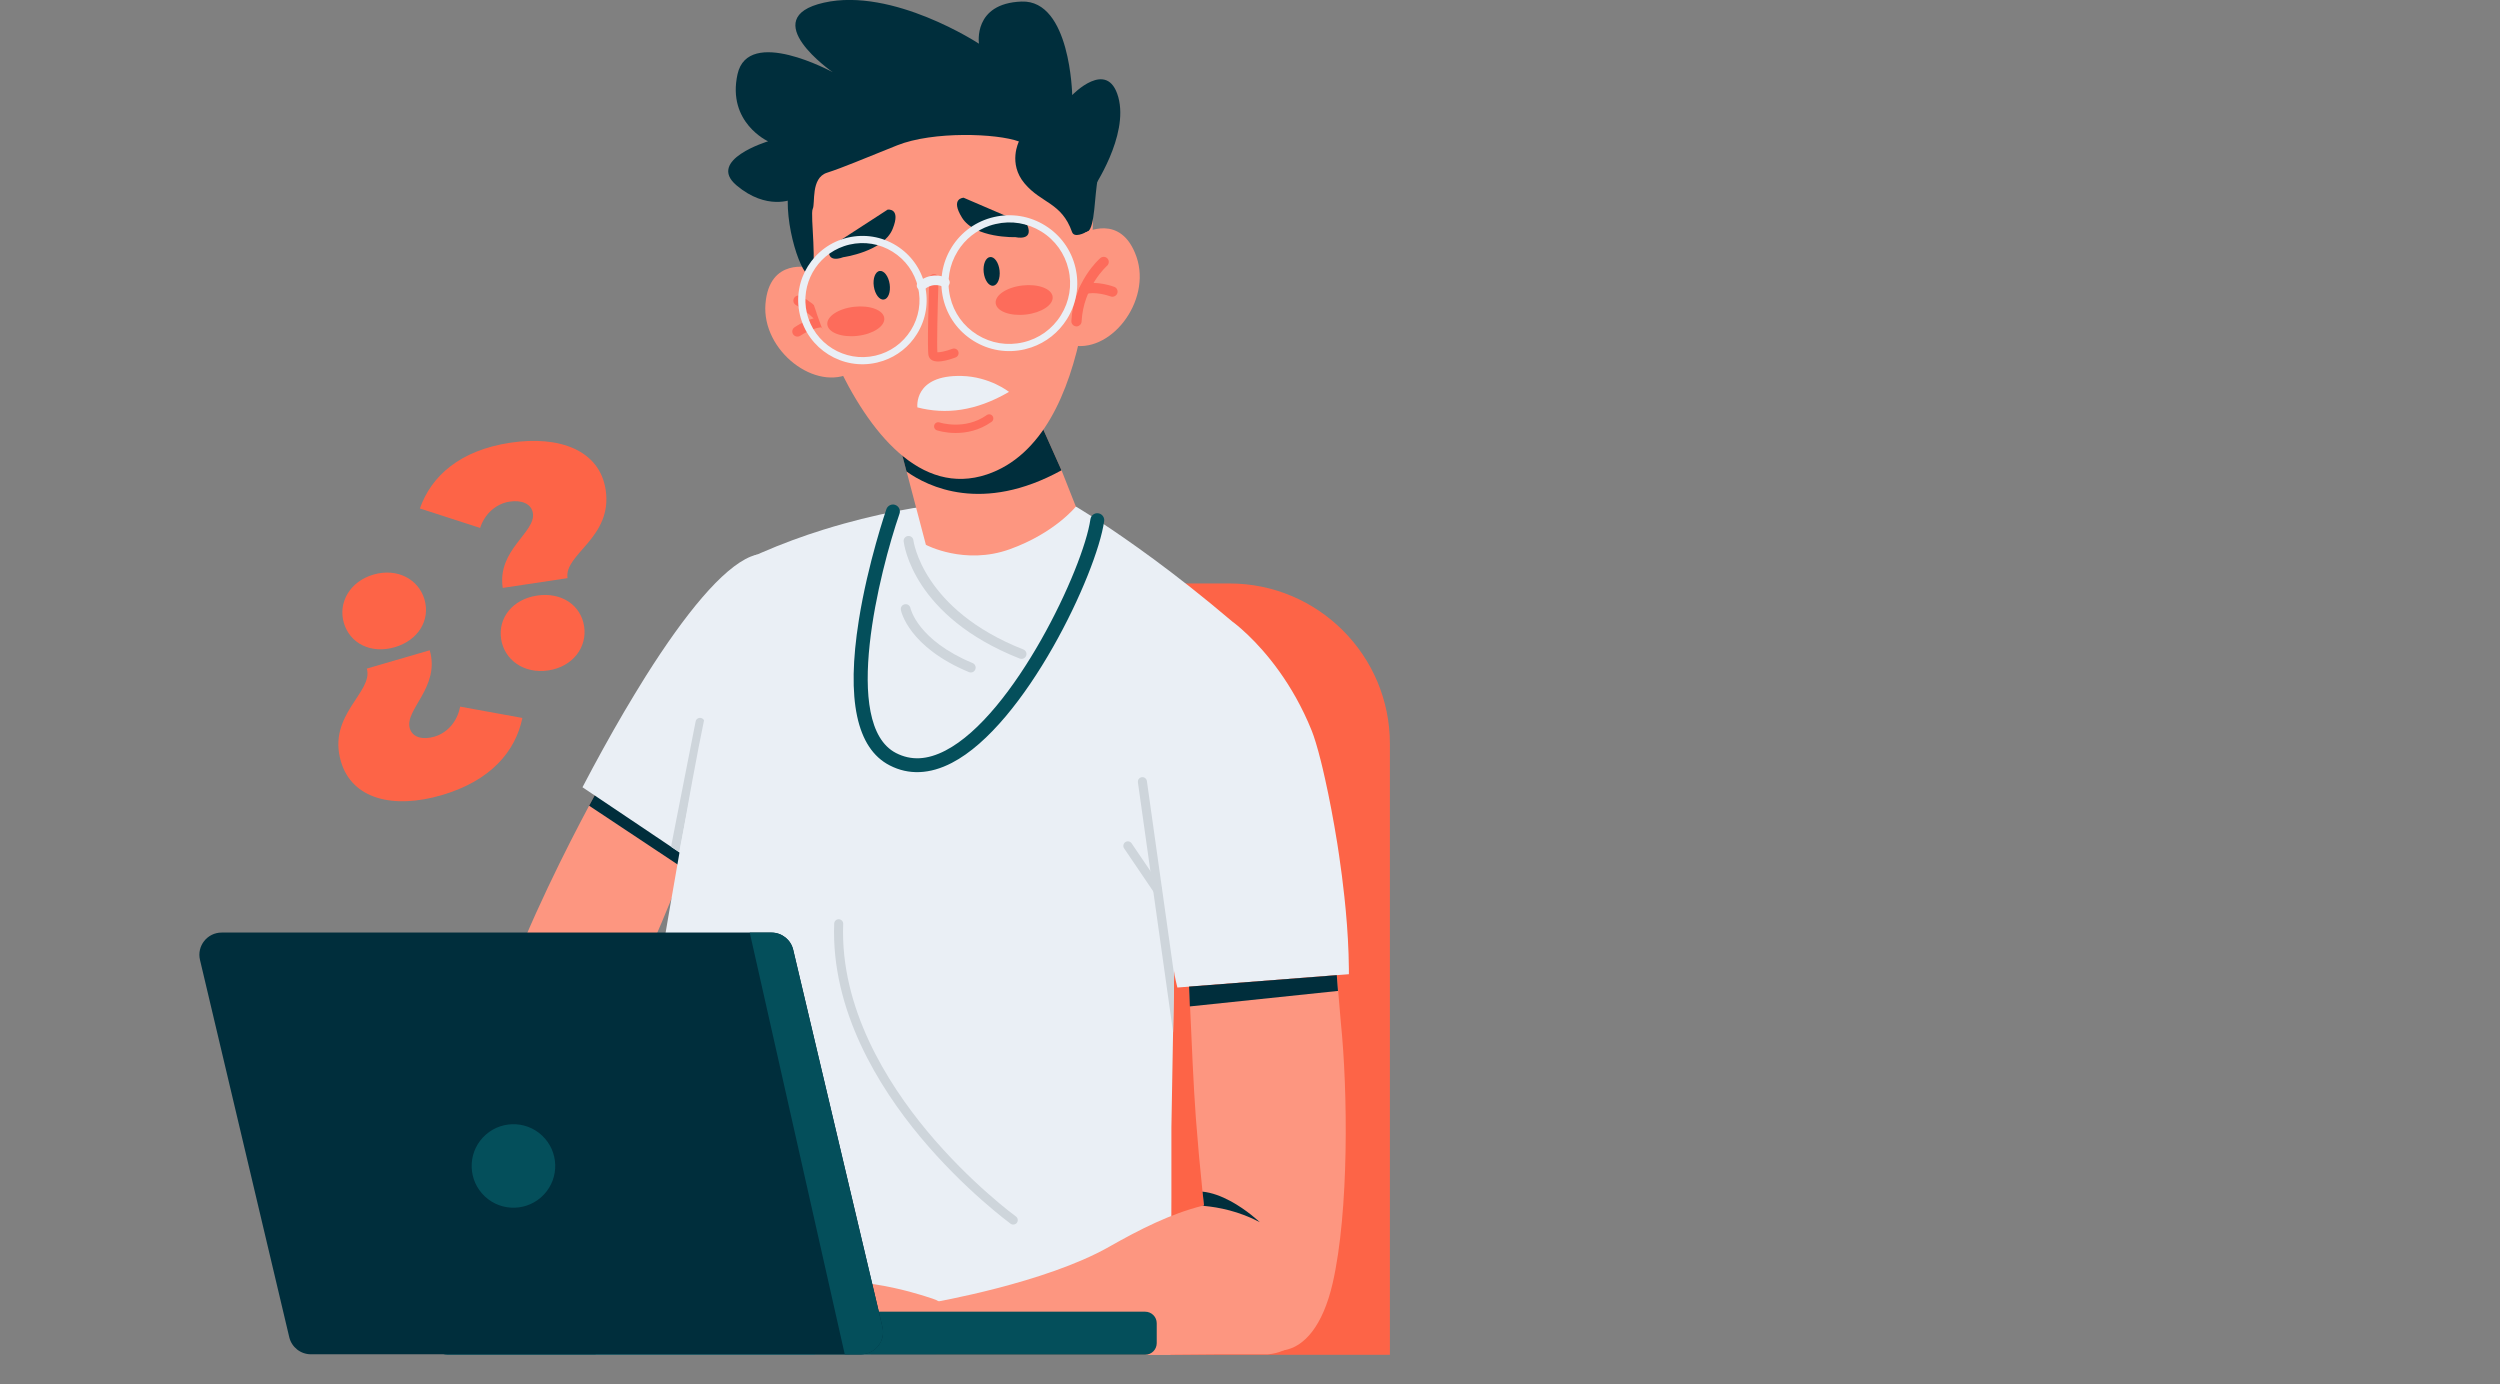 <svg width="1174" height="650" viewBox="0 0 1174 650" fill="none" xmlns="http://www.w3.org/2000/svg">
<rect x="0" y="0" width="1174" height="650" fill="#808080" stroke="none"/>
<g clip-path="url(#clip0_161_37)">
<path d="M451.996 273.997H577.358C618.928 273.997 652.695 307.738 652.695 349.276V636.206H382.661V343.305C382.661 305.053 413.741 273.997 452.022 273.997H451.996Z" fill="#FD6447"/>
<path d="M237.493 532.897C266.955 540.902 307.246 443.537 320.946 407.788C323.999 399.836 325.721 394.933 325.721 394.933L283.395 365.99C283.395 365.99 280.759 370.631 276.636 378.376C256.83 415.428 202.552 523.458 237.467 532.923L237.493 532.897Z" fill="#FD9680"/>
<path d="M276.636 378.35L320.946 407.788C323.999 399.836 325.721 394.933 325.721 394.933L283.395 365.99C283.395 365.99 280.759 370.631 276.636 378.376V378.35Z" fill="#002E3C"/>
<path d="M356.879 363.33L356.566 365.442L355.94 369.614L353.695 384.712L352.495 392.691L351.921 396.498L351.034 402.417L348.398 419.992L319.197 400.383L319.119 400.331L318.963 400.227L315.44 397.854L315.179 397.671L306.802 392.039L302.731 389.301L273.531 369.693C279.924 357.463 286.474 345.573 293.024 334.387C294.694 331.545 296.338 328.781 298.008 326.043C299.443 323.67 300.879 321.349 302.288 319.081C302.653 318.455 303.045 317.855 303.436 317.23C321.624 288.443 339.134 266.879 352.521 261.377C353.617 260.933 354.687 260.595 355.705 260.36V262.733L355.887 276.813L355.94 282.289L356.07 293.684L356.122 298.195L356.279 312.51L356.331 317.543L356.462 329.72V333.579L356.67 348.311L356.722 352.796L356.827 363.304L356.879 363.33Z" fill="#EAEFF5"/>
<path d="M315.153 397.645L315.414 397.828L318.936 400.201L320.946 389.901L330.81 339.628C331.018 338.481 330.288 337.386 329.14 337.151C327.991 336.916 326.869 337.673 326.661 338.82L318.545 380.123L316.692 389.562L315.126 397.619L315.153 397.645Z" fill="#CED5DB"/>
<path d="M633.489 457.488L630.41 457.722L621.146 458.452L615.039 458.922L587.509 461.06L580.776 461.581L577.697 461.816L571.695 462.285L552.907 463.746C551.55 458.557 551.367 456.001 551.367 456.001V457.748L550.871 484.84L550.088 529.585C550.088 529.585 550.245 581.005 549.645 635.998H279.715C282.977 616.076 286.839 592.452 291.015 567.003C291.249 565.543 291.484 564.083 291.745 562.622C292.58 557.512 293.441 552.297 294.303 547.056C294.72 544.474 295.164 541.893 295.581 539.311C295.764 538.242 295.92 537.199 296.103 536.13C296.416 534.279 296.703 532.401 297.043 530.524C298.791 519.885 300.592 509.116 302.392 498.295C302.496 497.591 302.627 496.887 302.731 496.209C303.906 489.221 305.054 482.259 306.228 475.297C306.567 473.341 306.881 471.386 307.22 469.43C307.663 466.796 308.107 464.163 308.551 461.555C308.916 459.391 309.281 457.227 309.647 455.063C312.856 436.158 316.04 417.697 319.093 400.331C320.607 391.752 322.094 383.408 323.529 375.429C323.608 374.934 323.712 374.464 323.79 373.969C323.895 373.343 324.025 372.717 324.129 372.092C324.182 371.779 324.234 371.466 324.286 371.179C324.469 370.188 324.651 369.197 324.834 368.206C324.938 367.581 325.069 366.955 325.173 366.329C328.879 346.147 334.098 319.941 339.473 298.716C340.256 295.666 341.013 292.693 341.796 289.877C342.083 288.808 342.396 287.739 342.683 286.696C343.179 285.001 343.675 283.358 344.145 281.767C347.276 271.65 350.303 264.271 352.991 261.82C353.33 261.507 353.669 261.272 354.009 261.116C354.583 260.855 355.157 260.595 355.757 260.334C356.279 260.099 356.801 259.864 357.349 259.63C367.343 255.275 377.155 251.703 386.419 248.809C388.193 248.261 389.942 247.713 391.664 247.218C393.256 246.749 394.795 246.305 396.335 245.888C399.127 245.106 401.841 244.402 404.477 243.724C429.267 237.518 446.856 236.214 446.856 236.214L505.231 237.883C505.231 237.883 516.191 244.245 533.988 256.944C536.441 258.717 539.05 260.595 541.764 262.576C552.437 270.451 564.963 280.203 578.663 291.859C578.663 291.859 580.333 293.032 583.021 295.405L583.073 295.457C583.986 296.265 585.004 297.204 586.126 298.273C594.163 305.991 607.002 320.776 616.005 343.174C616.579 344.582 617.205 346.46 617.91 348.754C618.667 351.232 619.476 354.178 620.311 357.516C620.598 358.611 620.859 359.758 621.146 360.958C621.511 362.496 621.876 364.087 622.242 365.755C624.199 374.491 626.208 384.947 628.009 396.185C628.296 398.01 628.583 399.836 628.844 401.713C629.783 408.049 630.618 414.542 631.323 421.113C631.558 423.199 631.767 425.259 631.949 427.345C632.158 429.613 632.341 431.908 632.523 434.176C632.706 436.445 632.836 438.714 632.967 440.956C633.228 445.728 633.411 450.473 633.437 455.063C633.437 455.871 633.437 456.653 633.437 457.462L633.489 457.488Z" fill="#EAEFF5"/>
<path d="M431.903 362.574C426.997 362.783 422.274 361.74 417.785 359.419C402.259 351.44 397.379 328.494 403.302 291.259C407.556 264.401 416.167 239.369 416.246 239.109C416.846 237.414 418.699 236.501 420.395 237.101C422.091 237.701 423.004 239.552 422.404 241.247C413.166 268 394.874 340.306 420.786 353.63C427.858 357.255 435.426 356.89 443.985 352.457C476.239 335.769 508.806 266.8 512.068 243.802C512.328 242.029 513.973 240.777 515.747 241.038C517.521 241.299 518.774 242.942 518.513 244.715C515.042 269.33 481.562 340.358 446.986 358.246C441.819 360.931 436.783 362.366 431.929 362.574H431.903Z" fill="#044F5B"/>
<path d="M474.829 574.826C474.829 574.826 474.673 574.721 474.594 574.669C474.386 574.513 452.883 558.815 432.085 533.809C412.801 510.629 390.15 474.436 391.742 433.707C391.794 432.534 392.76 431.621 393.934 431.673C395.108 431.725 396.022 432.716 395.969 433.864C394.43 473.211 416.506 508.412 435.269 531.019C455.728 555.66 476.865 571.097 477.074 571.253C478.013 571.931 478.222 573.261 477.543 574.2C476.917 575.06 475.743 575.321 474.829 574.826Z" fill="#CED5DB"/>
<path d="M479.031 309.303C480.179 309.668 481.405 309.094 481.875 307.973C482.345 306.8 481.771 305.47 480.596 305C433.155 286.331 428.98 254.024 428.928 253.711C428.797 252.459 427.649 251.546 426.396 251.703C425.144 251.833 424.231 252.955 424.361 254.206C424.518 255.64 428.719 289.512 478.9 309.277C478.952 309.277 479.005 309.303 479.031 309.329V309.303Z" fill="#CED5DB"/>
<path d="M455.18 315.691C456.302 316.056 457.529 315.509 457.998 314.387C458.494 313.214 457.92 311.884 456.772 311.389C430.781 300.568 427.597 285.731 427.545 285.574C427.31 284.323 426.11 283.515 424.857 283.775C423.605 284.01 422.796 285.209 423.057 286.461C423.187 287.165 426.762 303.879 454.997 315.613C455.05 315.613 455.128 315.665 455.18 315.665V315.691Z" fill="#CED5DB"/>
<path d="M534.353 367.346L540.224 409.04L541.581 418.557L550.897 484.84L551.367 457.748L545.704 417.488L538.58 366.772C538.397 365.625 537.353 364.817 536.179 364.973C535.031 365.13 534.196 366.199 534.379 367.372L534.353 367.346Z" fill="#CED5DB"/>
<path d="M543.59 419.887C544.008 419.887 544.399 419.757 544.765 419.522C545.73 418.87 545.991 417.541 545.339 416.576L531.404 396.029C530.752 395.064 529.421 394.803 528.455 395.455C527.49 396.107 527.229 397.437 527.881 398.401L541.816 418.949C542.234 419.548 542.886 419.887 543.564 419.887H543.59Z" fill="#CED5DB"/>
<path d="M399.232 635.998C374.807 623.716 348.163 604.421 333.733 575.191C333.211 574.148 333.654 572.87 334.698 572.348C335.742 571.827 337.021 572.27 337.543 573.313C353.017 604.708 383.34 624.342 409.044 635.998H399.232Z" fill="#CED5DB"/>
<path d="M513.242 88.629C513.242 88.629 530.23 63.806 525.141 45.579C520.053 27.353 503.508 44.641 503.508 44.641C503.508 44.641 502.699 -0.104 479.736 0.73C456.772 1.565 459.721 20.521 459.721 20.521C459.721 20.521 419.247 -6.075 386.889 1.252C354.531 8.579 391.038 33.898 391.038 33.898C391.038 33.898 351.347 12.203 346.337 34.862C341.326 57.548 360.689 66.361 360.689 66.361C360.689 66.361 331.671 75.096 345.893 87.065C360.115 99.059 372.119 93.557 372.119 93.557L513.19 88.603L513.242 88.629Z" fill="#002E3C"/>
<path d="M380.417 125.76C380.417 125.76 361.263 120.676 359.463 142.683C357.662 164.69 383.131 184.403 400.276 174.781C400.276 174.781 390.751 133.661 380.417 125.734V125.76Z" fill="#FD9680"/>
<path d="M394.534 167.35C393.412 167.454 392.342 166.776 392.003 165.681C387.176 150.166 374.024 143.387 373.893 143.335C372.719 142.735 372.223 141.301 372.823 140.101C373.423 138.928 374.859 138.433 376.033 139.032C376.659 139.345 391.116 146.725 396.596 164.247C396.987 165.525 396.283 166.855 395.004 167.246C394.848 167.298 394.691 167.324 394.534 167.35Z" fill="#FD6C5B"/>
<path d="M374.702 158.067C373.867 158.145 373.006 157.78 372.484 157.05C371.727 155.955 371.988 154.469 373.084 153.713C373.398 153.504 380.6 148.524 387.045 148.889C388.376 148.967 389.394 150.088 389.316 151.418C389.237 152.748 388.115 153.765 386.784 153.687C382.844 153.452 377.547 156.477 375.85 157.65C375.511 157.885 375.12 158.015 374.728 158.067H374.702Z" fill="#FD6C5B"/>
<path d="M434.8 255.849C434.8 255.849 452.962 265.549 474.152 257.935C495.341 250.321 505.231 237.883 505.231 237.883L498.498 220.856L475.143 168.523L417.29 189.305L425.745 221.43L434.8 255.849Z" fill="#FD9680"/>
<path d="M425.719 221.43C435.739 228.574 461.339 241.273 498.472 220.856L475.117 168.523L417.264 189.305L425.719 221.43Z" fill="#002E3C"/>
<path d="M383.444 147.064C385.976 154.339 388.924 161.744 392.264 168.993C408 203.177 432.373 233.242 463.505 222.786C489.443 214.05 502.073 184.481 508.101 154.13C509.641 146.307 510.763 138.433 511.572 130.871C513.294 114.157 513.477 98.851 513.268 88.655C513.112 80.233 508.441 72.515 501.003 68.551C442.733 37.522 374.337 71.446 372.197 93.61C371.362 102.11 375.329 123.752 383.496 147.064H383.444Z" fill="#FD9680"/>
<path d="M448.787 203.334C443.803 203.334 440.254 202.16 439.967 202.082C438.949 201.743 438.401 200.622 438.74 199.605C439.079 198.588 440.201 198.04 441.219 198.379C441.35 198.431 453.066 202.212 463.4 194.911C464.287 194.286 465.488 194.494 466.114 195.381C466.74 196.267 466.532 197.467 465.644 198.093C459.773 202.265 453.614 203.334 448.787 203.334Z" fill="#FD6C5B"/>
<path d="M473.812 184.012C473.812 184.012 464.835 176.893 451.683 176.554C428.85 175.955 430.807 191.313 430.807 191.313C444.011 194.729 458.181 193.164 473.812 184.038V184.012Z" fill="#EAEFF5"/>
<path d="M482.423 105.708L452.518 92.853C452.518 92.853 446.047 93.01 451.761 102.214C457.815 111.993 476.839 111.367 476.839 111.367C476.839 111.367 485.581 113.401 482.423 105.708Z" fill="#002E3C"/>
<path d="M389.55 116.138L416.846 98.433C416.846 98.433 423.265 97.495 419.168 107.534C414.837 118.198 395.97 120.78 395.97 120.78C395.97 120.78 387.697 124.248 389.524 116.138H389.55Z" fill="#002E3C"/>
<path d="M467.575 142.396C467.993 146.177 474.334 148.55 481.719 147.715C489.104 146.881 494.741 143.152 494.323 139.371C493.906 135.59 487.564 133.218 480.18 134.052C472.795 134.886 467.158 138.615 467.575 142.396Z" fill="#FD6C5B"/>
<path d="M388.507 152.409C388.924 156.19 395.265 158.563 402.65 157.728C410.035 156.894 415.672 153.165 415.254 149.384C414.837 145.603 408.496 143.23 401.111 144.065C393.726 144.899 388.089 148.628 388.507 152.409Z" fill="#FD6C5B"/>
<path d="M461.939 127.846C462.356 131.575 464.34 134.417 466.401 134.182C468.463 133.948 469.794 130.767 469.402 127.038C468.985 123.309 467.001 120.467 464.94 120.702C462.878 120.936 461.547 124.117 461.939 127.846Z" fill="#002E3C"/>
<path d="M417.786 133.426C418.334 137.129 417.107 140.388 415.046 140.675C412.984 140.962 410.896 138.198 410.348 134.495C409.8 130.793 411.027 127.533 413.088 127.246C415.15 126.96 417.238 129.724 417.786 133.426Z" fill="#002E3C"/>
<path d="M442.132 169.645C444.637 169.332 447.325 168.393 448.761 167.845C449.883 167.428 450.431 166.177 450.013 165.055C449.596 163.934 448.343 163.387 447.221 163.804C444.533 164.821 441.454 165.525 440.201 165.446C439.914 161.9 440.253 145.525 440.749 130.949C440.801 129.75 439.862 128.759 438.662 128.707C437.461 128.655 436.47 129.593 436.417 130.793C436.157 138.563 435.321 164.143 436.052 167.037C436.287 167.976 436.913 168.758 437.827 169.227C438.949 169.801 440.514 169.853 442.132 169.645Z" fill="#FD6C5B"/>
<path d="M503.43 108.942C504.474 111.862 509.067 109.489 510.815 108.681C514.234 107.09 513.973 90.924 515.591 83.701C517.209 76.478 521.671 57.052 467.184 46.518C412.697 36.01 373.528 69.751 370.501 87.352C367.474 104.952 376.946 131.392 380.522 129.046C384.097 126.699 380.365 100.676 381.644 98.121C382.948 95.565 380.6 83.623 388.35 81.12C396.1 78.616 404.503 74.966 421.335 68.239C438.166 61.511 468.228 62.632 478.483 66.439C478.483 66.439 473.238 76.765 481.145 86.152C489.052 95.565 498.498 95.018 503.43 108.942Z" fill="#002E3C"/>
<path d="M509.171 109.463C509.171 109.463 526.446 99.763 533.701 120.623C540.929 141.51 521.201 166.933 502.204 161.874C502.204 161.874 501.16 119.685 509.171 109.437V109.463Z" fill="#FD9680"/>
<path d="M505.883 153.243C506.979 153.087 507.866 152.148 507.918 150.975C508.727 134.756 519.766 124.9 519.87 124.821C520.862 123.935 520.966 122.423 520.105 121.432C519.244 120.441 517.73 120.337 516.713 121.197C516.191 121.64 504.03 132.409 503.117 150.74C503.039 152.07 504.082 153.191 505.387 153.269C505.544 153.269 505.7 153.269 505.857 153.269L505.883 153.243Z" fill="#FD6C5B"/>
<path d="M522.766 139.319C523.601 139.189 524.358 138.615 524.671 137.781C525.141 136.529 524.489 135.147 523.262 134.704C522.923 134.574 514.677 131.549 508.545 133.504C507.292 133.896 506.587 135.252 506.979 136.529C507.37 137.807 508.727 138.485 510.006 138.094C513.764 136.894 519.635 138.485 521.592 139.215C521.984 139.371 522.401 139.397 522.793 139.345L522.766 139.319Z" fill="#FD6C5B"/>
<path d="M481.223 164.038C472.925 165.968 464.365 164.56 457.137 160.049C449.909 155.564 444.846 148.498 442.915 140.206C440.984 131.914 442.393 123.361 446.881 116.138C451.37 108.916 458.416 103.857 466.74 101.928C475.038 99.998 483.598 101.406 490.826 105.917C498.054 110.402 503.117 117.468 505.048 125.76C506.979 134.052 505.57 142.605 501.055 149.827C497.115 156.138 491.243 160.779 484.302 163.152C483.284 163.491 482.267 163.778 481.223 164.038ZM449.752 117.938C445.733 124.404 444.455 132.044 446.203 139.476C447.925 146.907 452.44 153.191 458.911 157.207C465.383 161.222 473.029 162.5 480.466 160.753C487.903 159.032 494.192 154.521 498.211 148.028C502.23 141.562 503.508 133.922 501.76 126.49C500.038 119.085 495.523 112.775 489.051 108.759C482.58 104.744 474.934 103.466 467.497 105.213C466.557 105.422 465.644 105.682 464.731 105.995C458.52 108.107 453.249 112.279 449.752 117.912V117.938Z" fill="#EAEFF5"/>
<path d="M411.836 170.27C395.631 174.051 379.4 163.934 375.616 147.768C371.832 131.575 381.957 115.356 398.136 111.575C405.991 109.75 414.08 111.08 420.917 115.33C427.754 119.58 432.53 126.23 434.356 134.078C436.183 141.927 434.852 150.01 430.598 156.842C426.893 162.813 421.335 167.194 414.759 169.436C413.793 169.749 412.828 170.036 411.836 170.27ZM378.904 147.011C382.27 161.379 396.701 170.349 411.079 167.011C418.047 165.394 423.97 161.144 427.754 155.069C431.538 148.993 432.712 141.822 431.094 134.86C429.476 127.898 425.223 121.979 419.143 118.198C413.062 114.418 405.886 113.244 398.919 114.861C398.032 115.069 397.197 115.304 396.362 115.591C383.497 119.972 375.772 133.504 378.904 147.011Z" fill="#EAEFF5"/>
<path d="M444.481 134.73C444.977 134.547 445.42 134.209 445.707 133.713C446.308 132.644 445.942 131.288 444.872 130.688C444.611 130.532 438.114 126.96 431.355 132.331C430.389 133.113 430.233 134.521 430.99 135.486C431.773 136.451 433.182 136.607 434.147 135.851C438.479 132.383 442.498 134.521 442.68 134.6C443.254 134.913 443.907 134.939 444.481 134.756V134.73Z" fill="#EAEFF5"/>
<path d="M558.439 463.302C558.543 465.493 558.648 467.944 558.778 470.629C558.778 471.281 558.83 471.933 558.856 472.585C559.561 488.517 560.501 510.889 561.597 525.309C562.484 536.808 563.528 548.568 564.702 559.598C564.937 561.762 565.172 563.926 565.406 566.038C565.406 566.116 565.406 566.221 565.406 566.299C565.693 568.776 565.98 571.201 566.294 573.574C567.311 581.605 568.407 588.984 569.634 595.216C574.618 621.031 589.362 636.18 602.931 634.068C612.326 632.608 621.172 622.83 625.817 602.595C633.567 568.698 632.941 512.141 629.653 480.095C629.444 478.035 628.818 470.238 628.322 464.371C628.087 461.607 627.878 459.287 627.774 458.192C627.774 458.113 627.774 458.035 627.774 457.957L558.439 463.328V463.302Z" fill="#FD9680"/>
<path d="M558.387 463.302C558.491 466.014 558.622 469.169 558.752 472.611H558.83L628.322 465.336C628.087 462.103 627.878 459.417 627.774 458.166C627.774 458.087 627.774 458.009 627.774 457.931L558.439 463.302H558.413H558.387Z" fill="#002E3C"/>
<path d="M439.784 636.102C439.784 636.102 513.764 636.65 571.617 635.998C572.113 635.998 594.816 636.024 595.311 635.998C597.843 635.815 600.426 635.163 602.957 634.068C612.352 630 621.067 619.623 624.512 602.908L625.504 598.084C627.93 586.351 622.424 574.252 611.751 568.724C611.412 568.541 611.047 568.385 610.708 568.202C607.133 566.481 607.106 566.977 603.531 566.064C594.685 563.744 586.1 563.196 577.697 563.978C576.966 564.056 576.21 564.135 575.479 564.213C574.905 564.265 574.331 564.369 573.731 564.448C570.938 564.839 568.172 565.386 565.406 566.064C565.145 566.116 564.884 566.195 564.649 566.247C549.749 569.976 535.266 577.303 520.757 585.542C490.826 602.543 438.453 611.539 438.453 611.539C426.24 624.707 439.758 636.102 439.758 636.102H439.784Z" fill="#FD9680"/>
<path d="M564.649 566.247C564.91 566.247 565.171 566.273 565.432 566.299C572.269 566.925 581.846 568.776 591.606 573.939C591.606 573.939 585.63 568.202 577.697 563.952C573.678 561.814 569.19 560.041 564.702 559.598C564.936 561.762 565.171 563.926 565.406 566.038C565.145 566.09 564.884 566.169 564.649 566.221V566.247Z" fill="#002E3C"/>
<path d="M438.479 610.053C438.479 610.053 406.042 598.189 383.783 603.065C361.524 607.915 352.651 635.268 352.651 635.268L438.844 634.251C438.844 634.251 450.43 613.677 438.479 610.053Z" fill="#FD9680"/>
<path d="M210.093 636.18H537.771C540.769 636.18 543.199 633.752 543.199 630.757V621.396C543.199 618.4 540.769 615.972 537.771 615.972H210.093C207.095 615.972 204.665 618.4 204.665 621.396V630.757C204.665 633.752 207.095 636.18 210.093 636.18Z" fill="#044F5B"/>
<path d="M93.917 450.786L135.826 627.914C136.948 632.634 141.149 635.972 146.003 635.972H404.216C410.974 635.972 415.959 629.661 414.393 623.117L372.484 445.988C371.362 441.269 367.16 437.931 362.281 437.931H104.094C97.335 437.931 92.351 444.241 93.917 450.786Z" fill="#002E3C"/>
<path d="M352.077 437.931L396.7 635.998H404.216C410.974 635.998 415.959 629.688 414.393 623.143L372.484 446.015C371.362 441.295 367.16 437.957 362.281 437.957H352.051L352.077 437.931Z" fill="#044F5B"/>
<path d="M255.434 560.945C262.845 553.043 262.442 540.634 254.534 533.229C246.625 525.824 234.207 526.227 226.796 534.129C219.386 542.031 219.789 554.44 227.697 561.845C235.605 569.25 248.024 568.847 255.434 560.945Z" fill="#044F5B"/>
<path d="M250.254 241.012C249.549 236.423 244.774 234.728 239.32 235.562C232.978 236.527 227.629 241.247 225.463 247.922L197.176 238.77C202.578 223.464 216.017 211.469 239.659 207.897C262.858 204.403 281.62 211.521 284.412 229.982C287.831 252.563 264.789 260.125 266.511 271.494L236.084 276.083C233.37 258.222 251.637 250.034 250.254 241.012ZM235.327 300.046C233.84 290.164 240.677 281.429 252.185 279.681C263.719 277.934 272.826 284.245 274.313 294.153C275.801 303.905 269.016 313.084 257.508 314.831C245.974 316.578 236.788 309.798 235.327 300.072V300.046Z" fill="#FD6447"/>
<path d="M192.427 342.001C193.731 346.46 198.689 347.477 203.987 345.938C210.145 344.139 214.816 338.742 216.069 331.832L245.322 337.151C242.008 353.057 230.291 366.72 207.353 373.421C184.833 379.992 165.288 375.429 160.068 357.49C153.675 335.56 175.491 325 172.255 313.97L201.795 305.365C206.857 322.705 189.869 333.266 192.427 342.001ZM199.342 281.507C202.134 291.102 196.524 300.672 185.355 303.931C174.16 307.191 164.296 302.132 161.478 292.537C158.712 283.071 164.192 273.085 175.386 269.825C186.581 266.566 196.576 272.041 199.342 281.507Z" fill="#FD6447"/>
</g>
<defs>
<clipPath id="clip0_161_37">
<rect width="1174" height="650" fill="white"/>
</clipPath>
</defs>
</svg>
